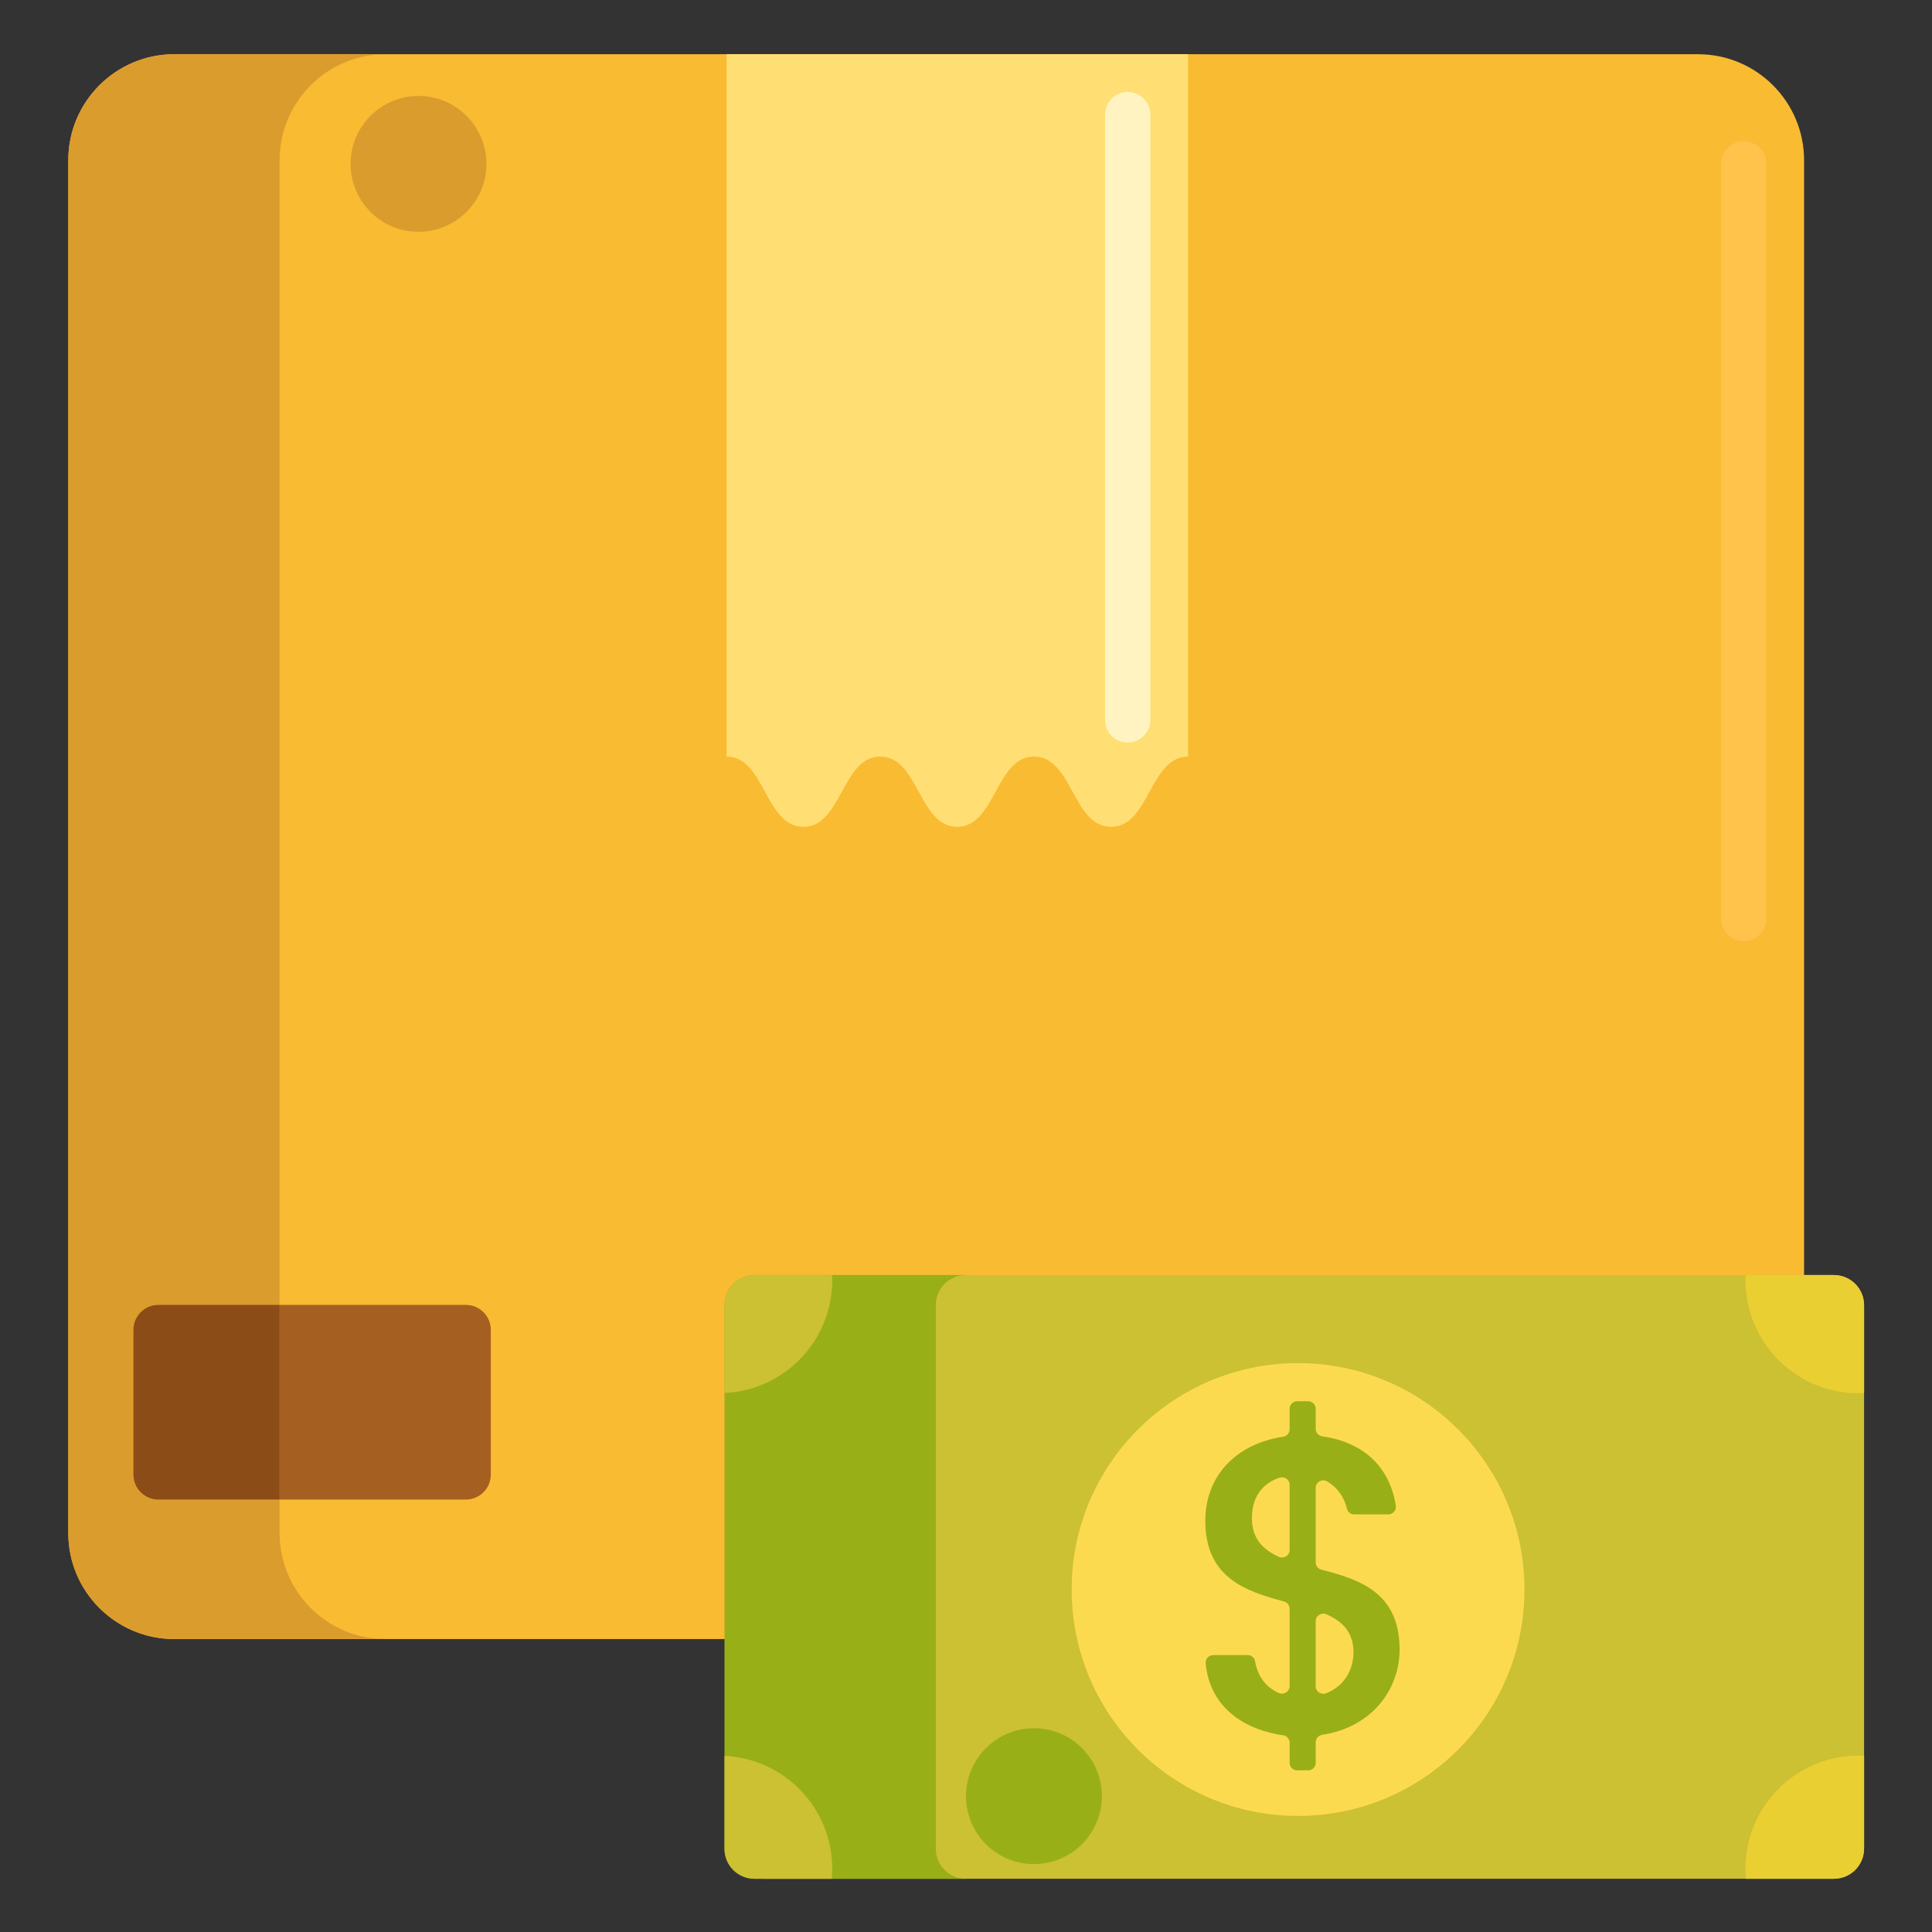 <?xml version="1.0" encoding="utf-8"?>
<!-- Generator: Adobe Illustrator 22.1.0, SVG Export Plug-In . SVG Version: 6.00 Build 0)  -->
<svg version="1.1" id="Layer_1" xmlns="http://www.w3.org/2000/svg" xmlns:xlink="http://www.w3.org/1999/xlink" x="0px" y="0px"
	 viewBox="0 0 256 256" style="enable-background:new 0 0 256 256;" xml:space="preserve">
<rect x="0" y="0" width="256" height="256" fill="#333333" stroke="none"/>
<style type="text/css">
	.st0{fill:#FFA730;}
	.st1{fill:#E58D23;}
	.st2{fill:#FFB74B;}
	.st3{fill:#BF6C0D;}
	.st4{fill:#A56021;}
	.st5{fill:#CCC033;}
	.st6{fill:#99AF17;}
	.st7{fill:#EACF32;}
	.st8{fill:#FCDA4F;}
	.st9{fill:#FFDF74;}
	.st10{fill:#FCE575;}
	.st11{fill:#FFD551;}
	.st12{fill:#FFC34C;}
	.st13{fill:#F9BB32;}
	.st14{fill:#FFF4C1;}
	.st15{fill:#DB9C2E;}
	.st16{fill:#8C4C17;}
	.st17{fill:#FF624B;}
	.st18{fill:#FF4B34;}
	.st19{fill:#FF9079;}
	.st20{fill:#FFD59A;}
	.st21{fill:#FFEACF;}
	.st22{fill:#FCF9DE;}
</style>
<g>
	<g>
		<g>
			<path class="st13" d="M224.989,217.185H23.107c-7.764,0-14.059-6.294-14.059-14.059V21.243c0-7.764,6.294-14.059,14.059-14.059
				h201.883c7.764,0,14.059,6.294,14.059,14.059v181.883C239.048,210.891,232.754,217.185,224.989,217.185z"/>
		</g>
	</g>
	<g>
		<g>
			<g>
				<path class="st4" d="M218.877,181.832h-3.843v17.705c0,0.627-0.627,1.135-1.399,1.135h-12.42c-0.773,0-1.399-0.508-1.399-1.135
					v-17.705h-3.887c-0.456,0-0.695-0.438-0.388-0.712l11.612-10.358c0.064-0.057,0.155-0.09,0.251-0.09
					c0.096,0,0.187,0.033,0.251,0.09l11.612,10.358C219.572,181.394,219.333,181.832,218.877,181.832z"/>
			</g>
		</g>
	</g>
	<g>
		<g>
			<path class="st12" d="M231.048,124.714c-1.657,0-3-1.343-3-3v-100c0-1.657,1.343-3,3-3s3,1.343,3,3v100
				C234.048,123.371,232.705,124.714,231.048,124.714z"/>
		</g>
	</g>
	<g>
		<g>
			<path class="st4" d="M152.277,182.088h-48.045c-2.209,0-4-1.791-4-4s1.791-4,4-4h48.045c2.209,0,4,1.791,4,4
				S154.486,182.088,152.277,182.088z"/>
		</g>
	</g>
	<g>
		<g>
			<path class="st4" d="M152.277,197.927h-48.045c-2.209,0-4-1.791-4-4s1.791-4,4-4h48.045c2.209,0,4,1.791,4,4
				S154.486,197.927,152.277,197.927z"/>
		</g>
	</g>
	<g>
		<g>
			<path class="st4" d="M61.732,198.698H20.983c-1.824,0-3.302-1.478-3.302-3.302V176.21c0-1.824,1.478-3.302,3.302-3.302h40.749
				c1.824,0,3.302,1.478,3.302,3.302v19.185C65.034,197.219,63.555,198.698,61.732,198.698z"/>
		</g>
	</g>
	<g>
		<g>
			<circle class="st15" cx="55.454" cy="21.714" r="9"/>
		</g>
	</g>
	<g>
		<g>
			<path class="st15" d="M37.048,203.126V21.243c0-7.764,6.294-14.059,14.059-14.059h-28c-7.764,0-14.059,6.294-14.059,14.059
				v181.883c0,7.764,6.294,14.059,14.059,14.059h28C43.342,217.185,37.048,210.891,37.048,203.126z"/>
		</g>
	</g>
	<g>
		<g>
			<path class="st16" d="M20.983,172.908c-1.824,0-3.302,1.478-3.302,3.302v19.185c0,1.824,1.478,3.302,3.302,3.302h16.065v-25.789
				H20.983z"/>
		</g>
	</g>
	<g>
		<g>
			<path class="st9" d="M157.427,100.25V7.185H96.28v93.066c5.087,0,5.087,9.307,10.174,9.307c5.093,0,5.093-9.307,10.185-9.307
				c5.093,0,5.093,9.307,10.187,9.307c5.095,0,5.095-9.307,10.189-9.307c5.103,0,5.103,9.307,10.206,9.307
				S152.324,100.25,157.427,100.25z"/>
		</g>
	</g>
	<g>
		<g>
			<path class="st14" d="M149.427,98.39c-1.657,0-3-1.343-3-3V15.185c0-1.657,1.343-3,3-3s3,1.343,3,3V95.39
				C152.427,97.047,151.084,98.39,149.427,98.39z"/>
		</g>
	</g>
	<g>
		<g>
			<path class="st5" d="M242.892,248.949H101.108c-2.269,0-4.108-1.839-4.108-4.108v-71.784c0-2.269,1.839-4.108,4.108-4.108
				h141.784c2.269,0,4.108,1.839,4.108,4.108v71.784C247,247.109,245.161,248.949,242.892,248.949z"/>
		</g>
	</g>
	<g>
		<g>
			<path class="st6" d="M124,244.98v-72.063c0-2.192,1.777-3.969,3.969-3.969h-28c-2.192,0-3.969,1.777-3.969,3.969v72.063
				c0,2.192,1.777,3.968,3.969,3.968h28C125.777,248.948,124,247.172,124,244.98z"/>
		</g>
	</g>
	<g>
		<g>
			<circle class="st8" cx="172" cy="210.62" r="30"/>
		</g>
	</g>
	<g>
		<g>
			<path class="st5" d="M96,232.656v12.324c0,2.192,1.777,3.968,3.969,3.968h10.244c0.039-0.438,0.067-0.88,0.067-1.328
				C110.28,239.579,103.948,233.035,96,232.656z"/>
		</g>
	</g>
	<g>
		<g>
			<path class="st7" d="M247,232.656c-0.24-0.011-0.477-0.036-0.72-0.036c-8.284,0-15,6.716-15,15c0,0.448,0.029,0.89,0.067,1.328
				h11.684c2.192,0,3.969-1.776,3.969-3.968V232.656z"/>
		</g>
	</g>
	<g>
		<g>
			<path class="st7" d="M243.031,168.948h-11.717c-0.01,0.225-0.034,0.445-0.034,0.672c0,8.284,6.716,15,15,15
				c0.243,0,0.48-0.025,0.72-0.037v-11.667C247,170.725,245.223,168.948,243.031,168.948z"/>
		</g>
	</g>
	<g>
		<g>
			<path class="st5" d="M96,172.917v11.667c7.948-0.378,14.28-6.922,14.28-14.963c0-0.227-0.024-0.447-0.034-0.672H99.969
				C97.777,168.948,96,170.725,96,172.917z"/>
		</g>
	</g>
	<g>
		<g>
			<g>
				<path class="st6" d="M170.001,229.928c-5.655-0.81-9.755-4.118-10.242-9.523c-0.053-0.587,0.411-1.098,1.001-1.098h4.563
					c0.475,0,0.894,0.334,0.976,0.802c0.339,1.941,1.37,3.451,3.175,4.225c0.663,0.284,1.407-0.199,1.407-0.921V213.17
					c0-0.453-0.305-0.849-0.743-0.966c-5.107-1.367-10.428-3.147-10.428-10.697c0-6.006,4.171-10.219,10.292-11.125
					c0.499-0.074,0.879-0.485,0.879-0.99v-2.72c0-0.552,0.448-1,1-1h1.457c0.552,0,1,0.448,1,1v2.662
					c0,0.506,0.381,0.918,0.882,0.99c5.256,0.755,8.896,3.851,9.728,9.166c0.096,0.613-0.371,1.174-0.991,1.174h-4.521
					c-0.462,0-0.862-0.316-0.966-0.766c-0.337-1.466-1.235-2.793-2.629-3.611c-0.663-0.389-1.503,0.105-1.503,0.873v9.859
					c0,0.457,0.31,0.855,0.752,0.968c5.099,1.313,10.365,3.045,10.365,10.59c0,5.22-3.616,10.286-10.239,11.292
					c-0.5,0.076-0.878,0.487-0.878,0.993v2.719c0,0.552-0.448,1-1,1h-1.457c-0.552,0-1-0.448-1-1v-2.662
					C170.882,230.413,170.502,230,170.001,229.928z M170.882,205.384v-8.636c0-0.691-0.682-1.163-1.338-0.946
					c-2.2,0.726-3.663,2.493-3.663,5.369c0,2.683,1.444,4.147,3.56,5.113C170.114,206.591,170.882,206.123,170.882,205.384z
					 M174.339,214.81v8.63c0,0.72,0.733,1.188,1.401,0.921c2.314-0.924,3.599-2.986,3.599-5.446c0-2.64-1.447-4.057-3.565-5.008
					C175.102,213.605,174.339,214.073,174.339,214.81z"/>
			</g>
		</g>
	</g>
	<g>
		<g>
			<circle class="st6" cx="137" cy="238" r="9"/>
		</g>
	</g>
</g>
</svg>
